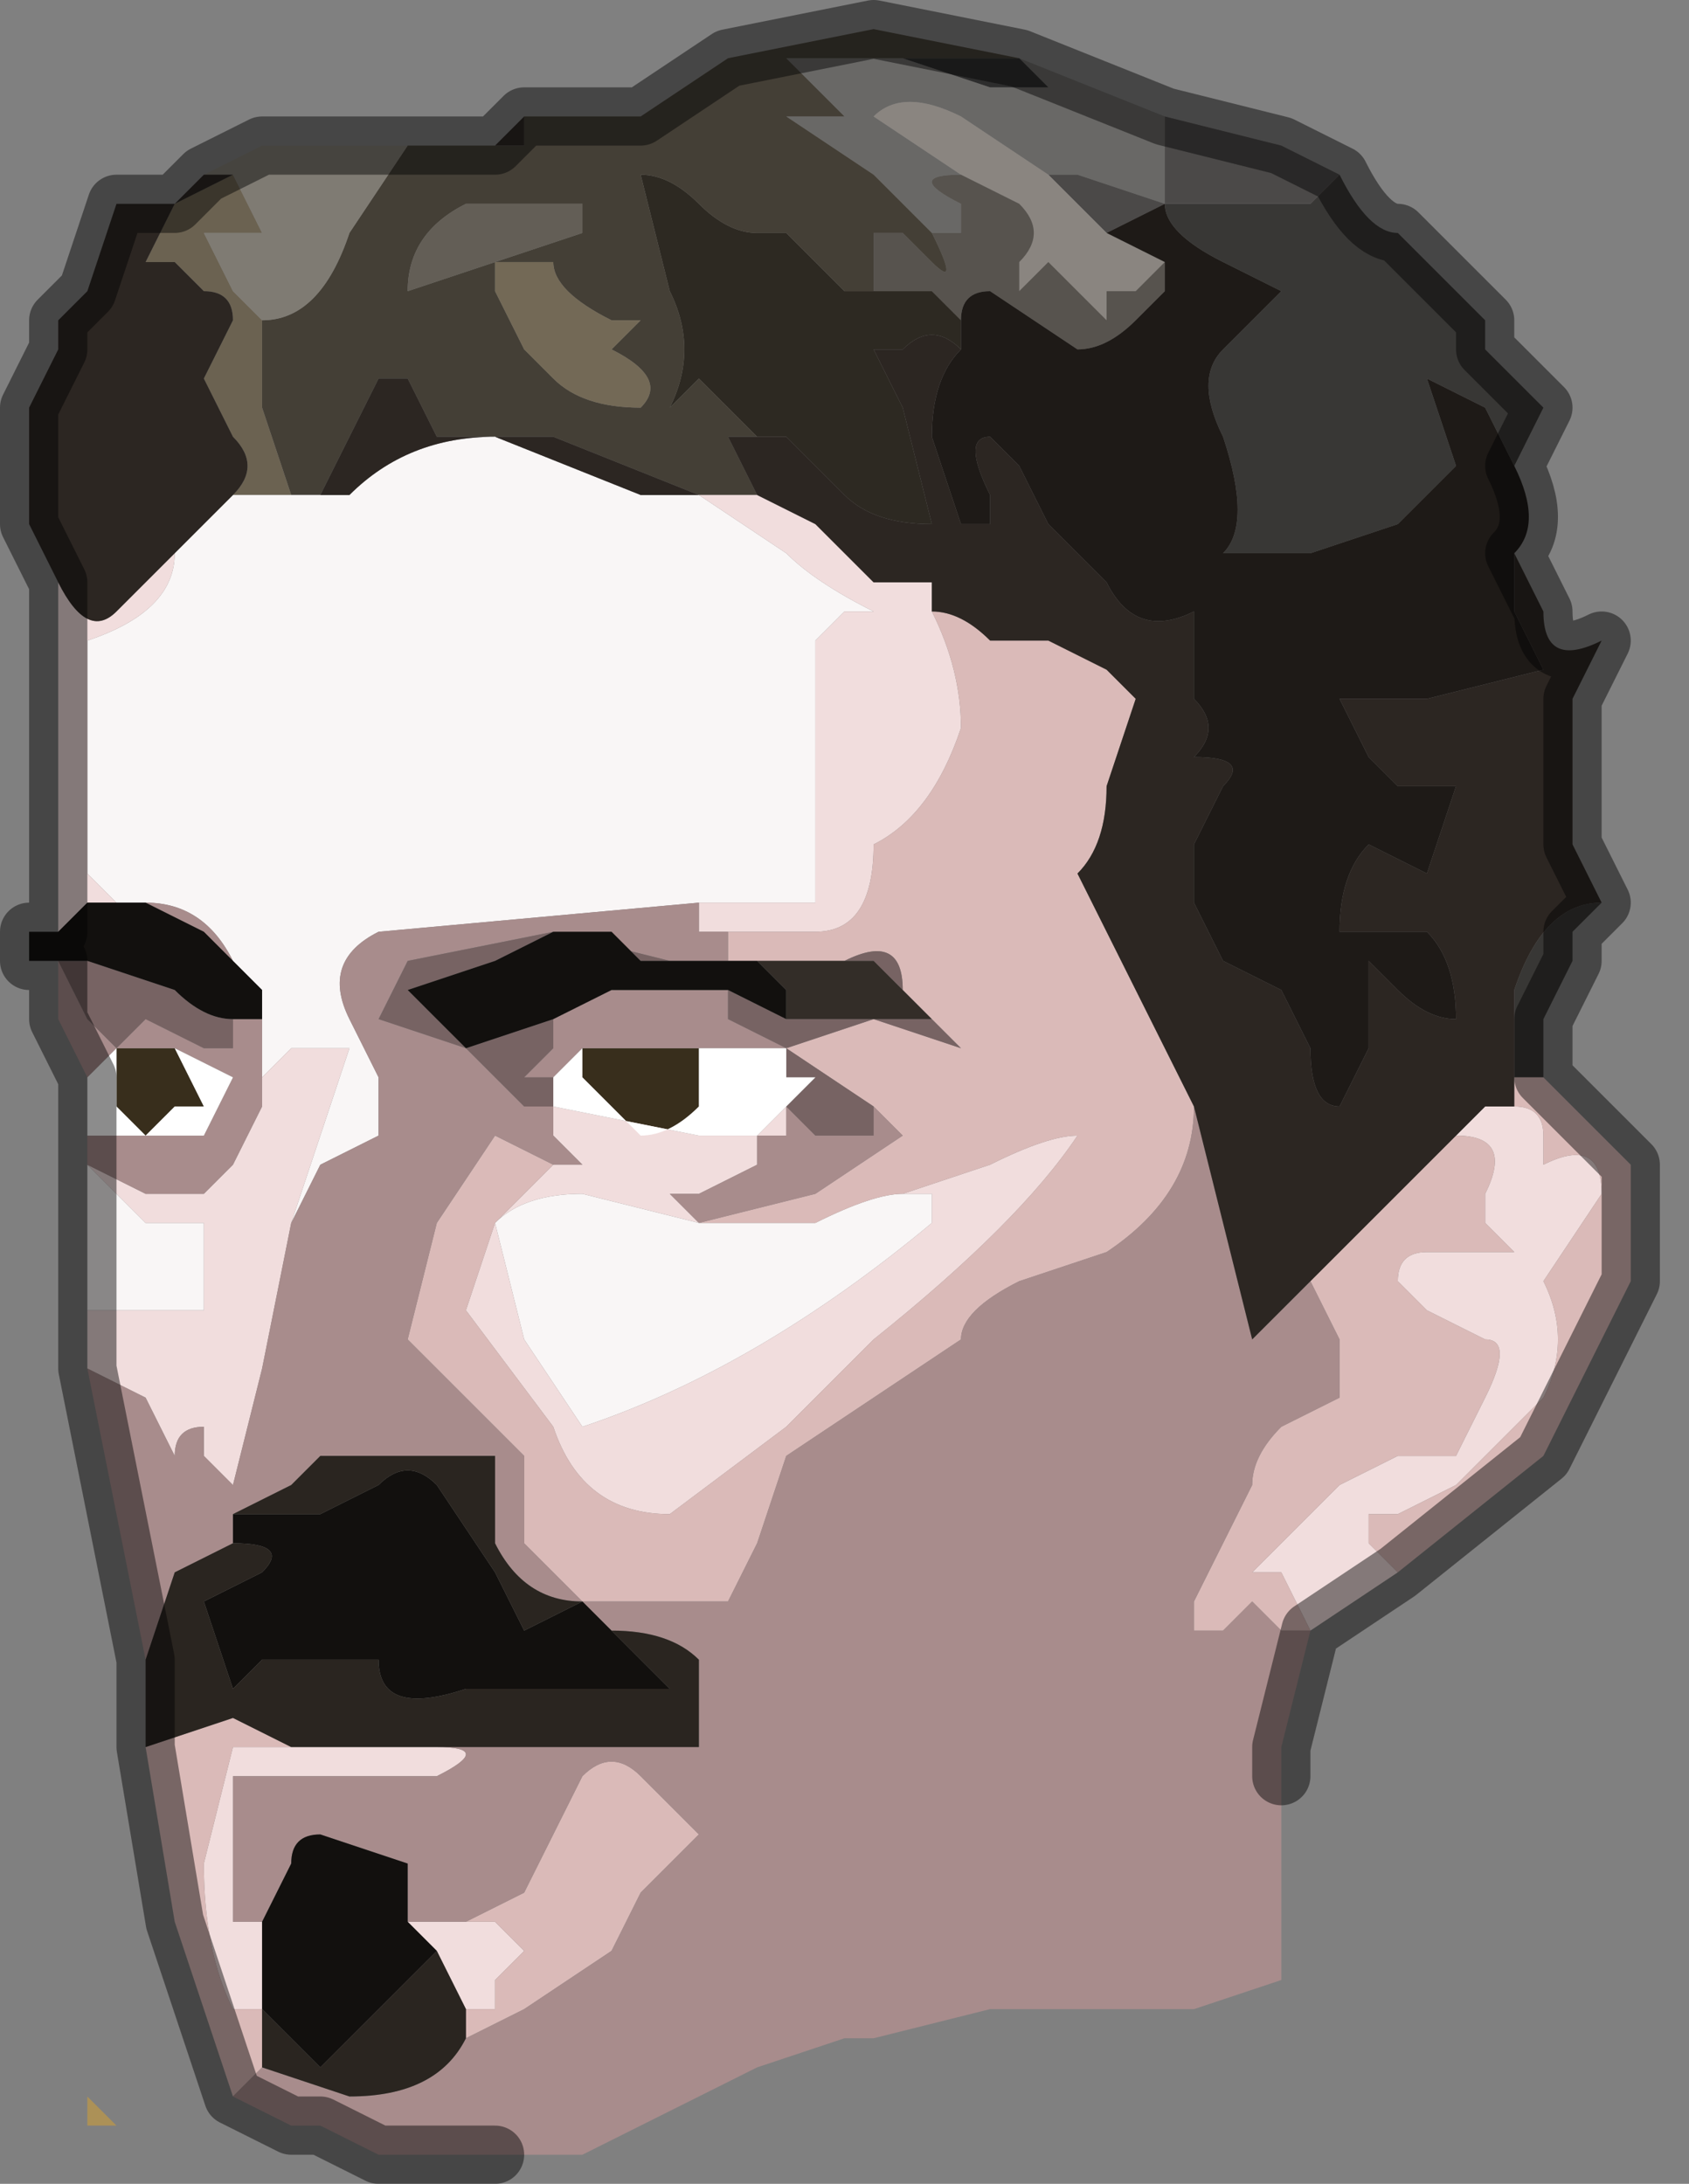 <?xml version="1.0" encoding="UTF-8" standalone="no"?>
<svg xmlns:xlink="http://www.w3.org/1999/xlink" height="3.75px" width="2.9px" xmlns="http://www.w3.org/2000/svg">
  <rect width="100%" height="100%" fill="#808080" stroke="none"/>
  <g transform="matrix(1.0, 0.0, 0.0, 1.0, 1.2, 1.9)">
    <path d="M0.8 -1.55 L0.95 -1.55 1.05 -1.55 1.1 -1.6 Q1.15 -1.5 1.2 -1.5 L1.35 -1.35 1.35 -1.3 1.4 -1.25 1.45 -1.2 1.4 -1.1 1.35 -1.2 1.25 -1.25 1.3 -1.1 1.2 -1.0 1.05 -0.95 0.9 -0.95 Q0.95 -1.0 0.9 -1.15 0.85 -1.25 0.9 -1.3 L0.95 -1.35 1.0 -1.4 0.9 -1.45 Q0.8 -1.5 0.8 -1.55 M1.4 -0.05 L1.4 -0.2 Q1.45 -0.35 1.55 -0.35 L1.5 -0.3 1.5 -0.25 1.45 -0.15 Q1.45 -0.1 1.45 -0.05 L1.4 -0.05" fill="#383735" fill-rule="evenodd" stroke="none"/>
    <path d="M0.8 -1.7 L0.8 -1.55 0.65 -1.6 0.6 -1.6 0.45 -1.7 Q0.35 -1.75 0.3 -1.7 L0.45 -1.6 Q0.35 -1.6 0.45 -1.55 L0.45 -1.5 0.4 -1.5 0.3 -1.6 0.15 -1.7 0.2 -1.7 0.25 -1.7 0.15 -1.8 0.25 -1.8 0.35 -1.8 0.5 -1.75 0.65 -1.75 0.6 -1.75 0.55 -1.8 0.55 -1.8 0.8 -1.7" fill="#696866" fill-rule="evenodd" stroke="none"/>
    <path d="M0.55 -1.8 L0.6 -1.75 0.65 -1.75 0.5 -1.75 0.35 -1.8 0.55 -1.8" fill="#2d2d2d" fill-rule="evenodd" stroke="none"/>
    <path d="M1.1 -1.6 L1.05 -1.55 0.95 -1.55 0.8 -1.55 0.8 -1.7 1.0 -1.65 1.1 -1.6 M0.6 -1.6 L0.65 -1.6 0.8 -1.55 0.7 -1.5 0.6 -1.6" fill="#4b4948" fill-rule="evenodd" stroke="none"/>
    <path d="M0.6 -1.6 L0.7 -1.5 0.8 -1.45 0.75 -1.4 Q0.7 -1.4 0.7 -1.4 0.7 -1.3 0.7 -1.35 L0.6 -1.45 0.55 -1.4 Q0.55 -1.45 0.55 -1.45 0.6 -1.5 0.55 -1.55 L0.45 -1.6 0.3 -1.7 Q0.35 -1.75 0.45 -1.7 L0.6 -1.6" fill="#8a8580" fill-rule="evenodd" stroke="none"/>
    <path d="M0.4 -1.5 L0.45 -1.5 0.45 -1.55 Q0.35 -1.6 0.45 -1.6 L0.55 -1.55 Q0.6 -1.5 0.55 -1.45 0.55 -1.45 0.55 -1.4 L0.6 -1.45 0.7 -1.35 Q0.7 -1.3 0.7 -1.4 0.7 -1.4 0.75 -1.4 L0.8 -1.45 0.8 -1.4 0.75 -1.35 Q0.7 -1.3 0.65 -1.3 L0.5 -1.4 Q0.45 -1.4 0.45 -1.35 L0.4 -1.4 0.3 -1.4 0.3 -1.5 0.35 -1.5 0.4 -1.45 Q0.45 -1.4 0.4 -1.5" fill="#57534e" fill-rule="evenodd" stroke="none"/>
    <path d="M0.1 -1.15 L0.0 -1.25 -0.05 -1.2 Q0.0 -1.3 -0.05 -1.4 L-0.1 -1.6 Q-0.05 -1.6 0.0 -1.55 0.05 -1.5 0.1 -1.5 L0.15 -1.5 0.2 -1.45 0.25 -1.4 0.3 -1.4 0.4 -1.4 0.45 -1.35 0.45 -1.3 Q0.4 -1.35 0.35 -1.3 L0.3 -1.3 0.35 -1.2 0.4 -1.0 Q0.3 -1.0 0.25 -1.05 L0.15 -1.15 Q0.15 -1.15 0.1 -1.15" fill="#2d2922" fill-rule="evenodd" stroke="none"/>
    <path d="M1.6 0.1 L1.6 0.3 1.6 0.1" fill="#ac8e51" fill-rule="evenodd" stroke="none"/>
    <path d="M0.55 -1.8 L0.35 -1.8 0.25 -1.8 0.15 -1.8 0.25 -1.7 0.2 -1.7 0.15 -1.7 0.3 -1.6 0.4 -1.5 Q0.45 -1.4 0.4 -1.45 L0.35 -1.5 0.3 -1.5 0.3 -1.4 0.25 -1.4 0.2 -1.45 0.15 -1.5 0.1 -1.5 Q0.05 -1.5 0.0 -1.55 -0.05 -1.6 -0.1 -1.6 L-0.05 -1.4 Q0.0 -1.3 -0.05 -1.2 L0.0 -1.25 0.1 -1.15 0.05 -1.15 0.1 -1.05 0.0 -1.05 -0.25 -1.15 -0.45 -1.15 -0.5 -1.25 -0.55 -1.25 -0.6 -1.15 -0.65 -1.05 -0.7 -1.05 -0.75 -1.2 -0.75 -1.35 Q-0.65 -1.35 -0.6 -1.5 L-0.5 -1.65 -0.4 -1.65 -0.35 -1.65 -0.3 -1.65 -0.3 -1.7 -0.1 -1.7 0.05 -1.8 0.3 -1.85 0.55 -1.8 0.55 -1.8 M-0.3 -1.3 L-0.25 -1.25 Q-0.2 -1.2 -0.1 -1.2 -0.05 -1.25 -0.15 -1.3 L-0.2 -1.3 -0.15 -1.3 -0.1 -1.35 -0.15 -1.35 Q-0.25 -1.4 -0.25 -1.45 L-0.35 -1.45 -0.35 -1.4 -0.3 -1.3 M-0.4 -1.55 Q-0.5 -1.5 -0.5 -1.4 L-0.2 -1.5 -0.2 -1.55 -0.4 -1.55" fill="#443f36" fill-rule="evenodd" stroke="none"/>
    <path d="M-0.4 -1.55 L-0.2 -1.55 -0.2 -1.5 -0.5 -1.4 Q-0.5 -1.5 -0.4 -1.55" fill="#635e56" fill-rule="evenodd" stroke="none"/>
    <path d="M-0.3 -1.3 L-0.35 -1.4 -0.35 -1.45 -0.25 -1.45 Q-0.25 -1.4 -0.15 -1.35 L-0.1 -1.35 -0.15 -1.3 -0.2 -1.3 -0.15 -1.3 Q-0.05 -1.25 -0.1 -1.2 -0.2 -1.2 -0.25 -1.25 L-0.3 -1.3" fill="#736956" fill-rule="evenodd" stroke="none"/>
    <path d="M-0.75 -1.35 L-0.75 -1.2 -0.7 -1.05 -0.8 -1.05 Q-0.75 -1.1 -0.8 -1.15 L-0.85 -1.25 -0.8 -1.35 Q-0.8 -1.4 -0.85 -1.4 L-0.9 -1.45 -0.95 -1.45 -0.9 -1.55 -0.8 -1.6 -0.75 -1.5 -0.85 -1.5 -0.8 -1.4 -0.75 -1.35" fill="#6b6251" fill-rule="evenodd" stroke="none"/>
    <path d="M-0.5 -1.65 L-0.6 -1.5 Q-0.65 -1.35 -0.75 -1.35 L-0.8 -1.4 -0.85 -1.5 -0.75 -1.5 -0.8 -1.6 -0.8 -1.6 -0.85 -1.6 -0.75 -1.65 -0.65 -1.65 -0.5 -1.65" fill="#7f7b73" fill-rule="evenodd" stroke="none"/>
    <path d="M-1.1 -0.15 L-1.1 -0.25 -1.1 -0.15 M-1.1 -0.25 L-1.1 -0.25" fill="#b59656" fill-rule="evenodd" stroke="none"/>
    <path d="M-0.2 -0.1 L-0.05 -0.1 0.0 -0.1 0.0 -0.05 0.0 0.0 0.0 0.0 Q-0.05 0.05 -0.1 0.05 L-0.15 0.0 -0.2 -0.05 -0.2 -0.1 M-1.0 -0.1 L-1.0 -0.1 -0.9 -0.1 -0.9 -0.1 -0.85 0.0 -0.85 0.0 -0.9 0.0 -0.95 0.05 -0.95 0.05 -1.0 0.0 -1.0 -0.05 -1.0 -0.1" fill="#382e1c" fill-rule="evenodd" stroke="none"/>
    <path d="M-0.7 1.75 L-0.7 1.75 -0.7 1.75 -0.7 1.75" fill="#e0c58e" fill-rule="evenodd" stroke="none"/>
    <path d="M-0.65 1.75 L-0.7 1.75 -0.7 1.75 -0.65 1.75 M-0.7 1.75 L-0.7 1.75" fill="#776d58" fill-rule="evenodd" stroke="none"/>
    <path d="M-1.05 1.75 L-1.05 1.7 -1.0 1.75 -1.05 1.75" fill="#ac9157" fill-rule="evenodd" stroke="none"/>
    <path d="M-0.7 -1.05 L-0.65 -1.05 -0.6 -1.05 Q-0.5 -1.15 -0.35 -1.15 L-0.1 -1.05 0.0 -1.05 0.15 -0.95 Q0.2 -0.9 0.3 -0.85 L0.25 -0.85 0.2 -0.8 0.2 -0.35 Q0.15 -0.35 0.1 -0.35 L0.0 -0.35 -0.55 -0.3 Q-0.65 -0.25 -0.6 -0.15 L-0.55 -0.05 -0.55 0.05 -0.65 0.1 -0.7 0.2 -0.65 0.05 -0.6 -0.1 -0.7 -0.1 -0.75 -0.05 -0.75 -0.15 -0.75 -0.2 -0.8 -0.25 Q-0.85 -0.35 -0.95 -0.35 L-0.95 -0.35 -1.0 -0.35 -1.0 -0.35 -1.05 -0.4 -1.05 -0.55 -1.05 -0.7 -1.05 -0.8 Q-0.9 -0.85 -0.9 -0.95 L-0.8 -1.05 -0.7 -1.05 M0.0 0.2 L0.2 0.2 Q0.3 0.15 0.35 0.15 L0.4 0.15 0.4 0.2 Q0.1 0.45 -0.2 0.55 L-0.3 0.4 -0.35 0.2 Q-0.3 0.15 -0.2 0.15 L0.0 0.2 0.0 0.2 M-1.05 0.35 L-1.05 0.1 -0.95 0.2 -0.85 0.2 -0.85 0.35 -0.95 0.35 -1.0 0.35 Q-1.05 0.35 -1.05 0.35" fill="#f9f6f6" fill-rule="evenodd" stroke="none"/>
    <path d="M0.0 -1.05 L0.1 -1.05 0.2 -1.0 0.3 -0.9 0.4 -0.9 0.4 -0.85 Q0.45 -0.75 0.45 -0.65 0.4 -0.5 0.3 -0.45 0.3 -0.3 0.2 -0.3 L0.0 -0.3 0.0 -0.35 0.1 -0.35 Q0.15 -0.35 0.2 -0.35 L0.2 -0.8 0.25 -0.85 0.3 -0.85 Q0.2 -0.9 0.15 -0.95 L0.0 -1.05 M1.3 0.05 Q1.3 0.05 1.35 0.0 L1.4 0.0 Q1.45 0.0 1.45 0.05 L1.45 0.1 Q1.55 0.05 1.55 0.15 L1.45 0.3 Q1.5 0.4 1.45 0.5 L1.3 0.65 1.2 0.7 Q1.1 0.7 1.15 0.7 L1.15 0.75 1.2 0.8 1.05 0.9 1.0 0.8 0.95 0.8 1.0 0.75 1.05 0.7 1.1 0.65 1.2 0.6 1.3 0.6 1.35 0.5 Q1.4 0.4 1.35 0.4 L1.25 0.35 1.2 0.3 Q1.2 0.25 1.25 0.25 L1.3 0.25 1.4 0.25 1.35 0.2 1.35 0.15 Q1.4 0.05 1.3 0.05 M0.35 0.15 L0.5 0.1 Q0.6 0.05 0.65 0.05 0.55 0.2 0.3 0.4 L0.15 0.55 -0.05 0.7 Q-0.2 0.7 -0.25 0.55 L-0.4 0.35 -0.35 0.2 -0.25 0.1 -0.2 0.1 -0.2 0.1 -0.25 0.05 -0.25 0.0 0.0 0.05 0.1 0.05 0.15 0.0 0.15 0.0 0.15 0.05 0.1 0.05 0.1 0.1 0.0 0.15 -0.05 0.15 -0.05 0.15 0.0 0.2 -0.2 0.15 Q-0.3 0.15 -0.35 0.2 L-0.3 0.4 -0.2 0.55 Q0.1 0.45 0.4 0.2 L0.4 0.15 0.35 0.15 M-1.05 0.45 L-1.05 0.35 Q-1.05 0.35 -1.0 0.35 L-0.95 0.35 -0.85 0.35 -0.85 0.2 -0.95 0.2 -1.05 0.1 -0.95 0.15 -0.85 0.15 -0.85 0.15 -0.8 0.1 -0.75 0.0 -0.75 -0.05 -0.7 -0.1 -0.6 -0.1 -0.65 0.05 -0.7 0.2 -0.7 0.2 -0.75 0.45 -0.8 0.65 -0.85 0.6 Q-0.85 0.55 -0.85 0.55 -0.9 0.55 -0.9 0.6 L-0.95 0.5 -1.05 0.45 M-1.1 -0.7 L-1.1 -0.9 Q-1.05 -0.8 -1.0 -0.85 L-0.9 -0.95 Q-0.9 -0.85 -1.05 -0.8 L-1.05 -0.7 -1.05 -0.55 -1.05 -0.4 -1.0 -0.35 -1.05 -0.35 -1.1 -0.3 -1.1 -0.7 M-0.7 1.1 L-0.6 1.1 -0.55 1.1 -0.45 1.1 Q-0.35 1.1 -0.45 1.15 L-0.45 1.15 -0.8 1.15 Q-0.8 1.25 -0.8 1.4 L-0.75 1.4 -0.75 1.4 -0.75 1.45 -0.75 1.55 -0.75 1.55 -0.8 1.55 Q-0.85 1.45 -0.85 1.3 L-0.8 1.1 -0.7 1.1 M-0.75 1.55 L-0.75 1.55 M-0.5 1.4 L-0.45 1.4 -0.45 1.4 -0.4 1.4 -0.35 1.4 -0.3 1.45 -0.35 1.5 -0.35 1.55 -0.4 1.55 -0.45 1.45 -0.5 1.4" fill="#f1dddd" fill-rule="evenodd" stroke="none"/>
    <path d="M0.4 -0.85 Q0.45 -0.85 0.5 -0.8 L0.6 -0.8 0.7 -0.75 0.75 -0.7 0.7 -0.55 Q0.7 -0.45 0.65 -0.4 L0.7 -0.3 0.75 -0.2 0.8 -0.1 0.85 0.0 Q0.85 0.15 0.7 0.25 L0.55 0.3 Q0.45 0.35 0.45 0.4 L0.3 0.5 0.15 0.6 0.1 0.75 0.05 0.85 -0.2 0.85 -0.3 0.75 -0.3 0.6 -0.4 0.5 -0.5 0.4 -0.45 0.2 -0.35 0.05 -0.25 0.1 -0.35 0.2 -0.4 0.35 -0.25 0.55 Q-0.2 0.7 -0.05 0.7 L0.15 0.55 0.3 0.4 Q0.55 0.2 0.65 0.05 0.6 0.05 0.5 0.1 L0.35 0.15 Q0.3 0.15 0.2 0.2 L0.0 0.2 0.2 0.15 0.35 0.05 0.3 0.0 0.15 -0.1 0.3 -0.15 0.45 -0.1 0.4 -0.15 0.35 -0.2 Q0.35 -0.3 0.25 -0.25 L0.25 -0.25 0.2 -0.25 0.15 -0.25 0.1 -0.25 0.1 -0.25 0.05 -0.25 0.05 -0.3 0.0 -0.3 0.2 -0.3 Q0.3 -0.3 0.3 -0.45 0.4 -0.5 0.45 -0.65 0.45 -0.75 0.4 -0.85 M1.05 0.3 L1.2 0.15 1.3 0.05 Q1.4 0.05 1.35 0.15 L1.35 0.2 1.4 0.25 1.3 0.25 1.25 0.25 Q1.2 0.25 1.2 0.3 L1.25 0.35 1.35 0.4 Q1.4 0.4 1.35 0.5 L1.3 0.6 1.2 0.6 1.1 0.65 1.05 0.7 1.0 0.75 0.95 0.8 1.0 0.8 1.05 0.9 1.0 0.9 0.95 0.85 0.9 0.9 0.85 0.9 0.85 0.85 0.95 0.65 Q0.95 0.6 1.0 0.55 L1.1 0.5 1.1 0.4 1.05 0.3 M1.4 0.0 L1.4 -0.05 1.45 -0.05 1.5 0.0 1.55 0.05 1.6 0.1 1.6 0.3 1.45 0.6 1.2 0.8 1.15 0.75 1.15 0.7 Q1.1 0.7 1.2 0.7 L1.3 0.65 1.45 0.5 Q1.5 0.4 1.45 0.3 L1.55 0.15 Q1.55 0.05 1.45 0.1 L1.45 0.05 Q1.45 0.0 1.4 0.0 M0.4 -0.15 L0.4 -0.15 M-0.2 0.85 L-0.2 0.85 M-0.8 1.7 L-0.9 1.4 -0.95 1.1 -0.8 1.05 -0.7 1.1 -0.8 1.1 -0.85 1.3 Q-0.85 1.45 -0.8 1.55 L-0.75 1.55 -0.75 1.55 -0.75 1.55 -0.75 1.65 -0.8 1.7 M-0.4 1.4 L-0.3 1.35 -0.25 1.25 -0.2 1.15 Q-0.15 1.1 -0.1 1.15 L0.0 1.25 -0.1 1.35 -0.15 1.45 -0.3 1.55 -0.4 1.6 -0.4 1.55 -0.35 1.55 -0.35 1.5 -0.3 1.45 -0.35 1.4 -0.4 1.4" fill="#dabab8" fill-rule="evenodd" stroke="none"/>
    <path d="M0.85 0.0 L0.9 0.2 0.95 0.4 1.0 0.35 1.05 0.3 1.1 0.4 1.1 0.5 1.0 0.55 Q0.95 0.6 0.95 0.65 L0.85 0.85 0.85 0.9 0.9 0.9 0.95 0.85 1.0 0.9 1.05 0.9 1.0 1.1 1.0 1.15 1.0 1.5 0.85 1.55 0.7 1.55 0.5 1.55 0.3 1.6 0.25 1.6 0.1 1.65 -0.1 1.75 -0.2 1.8 -0.35 1.8 -0.35 1.8 -0.45 1.8 -0.55 1.8 -0.65 1.75 -0.7 1.75 -0.7 1.75 -0.8 1.7 -0.75 1.65 -0.6 1.7 Q-0.45 1.7 -0.4 1.6 L-0.3 1.55 -0.15 1.45 -0.1 1.35 0.0 1.25 -0.1 1.15 Q-0.15 1.1 -0.2 1.15 L-0.25 1.25 -0.3 1.35 -0.4 1.4 -0.45 1.4 -0.45 1.4 -0.5 1.4 -0.5 1.3 -0.65 1.25 Q-0.7 1.25 -0.7 1.3 L-0.75 1.4 -0.75 1.4 -0.8 1.4 Q-0.8 1.25 -0.8 1.15 L-0.45 1.15 -0.45 1.15 Q-0.35 1.1 -0.45 1.1 L-0.55 1.1 -0.3 1.1 0.0 1.1 0.0 0.95 Q-0.05 0.9 -0.15 0.9 L-0.2 0.85 0.05 0.85 0.1 0.75 0.15 0.6 0.3 0.5 0.45 0.4 Q0.45 0.35 0.55 0.3 L0.7 0.25 Q0.85 0.15 0.85 0.0 M0.0 -0.35 L0.0 -0.3 0.05 -0.3 0.05 -0.25 0.0 -0.25 -0.05 -0.25 -0.05 -0.25 -0.25 -0.3 -0.5 -0.25 -0.55 -0.15 -0.4 -0.1 -0.3 0.0 -0.25 0.0 -0.25 0.05 -0.2 0.1 -0.2 0.1 -0.25 0.1 -0.35 0.05 -0.45 0.2 -0.5 0.4 -0.4 0.5 -0.3 0.6 -0.3 0.75 -0.2 0.85 -0.2 0.85 Q-0.3 0.85 -0.35 0.75 L-0.35 0.6 -0.5 0.6 -0.65 0.6 -0.7 0.65 -0.8 0.7 -0.8 0.75 -0.8 0.75 -0.9 0.8 -0.95 0.95 -1.05 0.45 -0.95 0.5 -0.9 0.6 Q-0.9 0.55 -0.85 0.55 -0.85 0.55 -0.85 0.6 L-0.8 0.65 -0.75 0.45 -0.7 0.2 -0.7 0.2 -0.65 0.1 -0.55 0.05 -0.55 -0.05 -0.6 -0.15 Q-0.65 -0.25 -0.55 -0.3 L0.0 -0.35 M0.3 0.0 L0.35 0.05 0.2 0.15 0.0 0.2 -0.05 0.15 -0.05 0.15 0.0 0.15 0.1 0.1 0.1 0.05 0.15 0.05 0.15 0.0 0.2 0.05 0.3 0.05 0.3 0.0 M0.05 -0.2 L0.05 -0.15 0.15 -0.1 0.15 -0.05 0.15 -0.1 0.0 -0.1 -0.05 -0.1 -0.2 -0.1 -0.25 -0.05 -0.25 -0.05 -0.3 -0.05 -0.25 -0.1 -0.25 -0.15 -0.25 -0.15 -0.15 -0.2 0.05 -0.2 M-1.05 0.1 L-1.05 0.05 -1.05 0.05 -0.95 0.05 -0.85 0.05 -0.8 -0.05 -0.8 -0.05 -0.9 -0.1 -0.9 -0.1 -0.9 -0.1 -1.0 -0.1 -1.0 -0.1 -1.0 -0.1 -0.95 -0.15 -0.85 -0.1 -0.8 -0.1 -0.75 -0.1 -0.8 -0.1 -0.8 -0.15 -0.8 -0.15 -0.75 -0.15 -0.75 -0.05 -0.75 0.0 -0.8 0.1 -0.85 0.15 -0.85 0.15 -0.95 0.15 -1.05 0.1 M-1.05 -0.05 L-1.05 -0.05 -1.1 -0.15 -1.1 -0.25 -1.1 -0.25 -1.05 -0.15 -1.0 -0.1 -1.0 -0.1 -1.05 -0.05 -1.05 -0.05 M0.0 0.2 L0.0 0.2 M-0.95 -0.35 L-0.95 -0.35 Q-0.85 -0.35 -0.8 -0.25 L-0.85 -0.3 -0.95 -0.35 M-0.7 1.75 L-0.7 1.75" fill="#a88c8c" fill-rule="evenodd" stroke="none"/>
    <path d="M0.1 -1.15 Q0.15 -1.15 0.15 -1.15 L0.25 -1.05 Q0.3 -1.0 0.4 -1.0 L0.35 -1.2 0.3 -1.3 0.35 -1.3 Q0.4 -1.35 0.45 -1.3 L0.45 -1.3 Q0.4 -1.25 0.4 -1.15 L0.45 -1.0 0.5 -1.0 0.5 -1.05 Q0.45 -1.15 0.5 -1.15 L0.55 -1.1 0.6 -1.0 0.65 -0.95 0.7 -0.9 Q0.75 -0.8 0.85 -0.85 L0.85 -0.7 Q0.9 -0.65 0.85 -0.6 L0.85 -0.6 Q0.95 -0.6 0.9 -0.55 L0.85 -0.45 0.85 -0.35 0.9 -0.25 1.0 -0.2 1.05 -0.1 Q1.05 0.0 1.1 0.0 L1.15 -0.1 1.15 -0.25 1.2 -0.2 Q1.25 -0.15 1.3 -0.15 1.3 -0.25 1.25 -0.3 L1.1 -0.3 Q1.1 -0.4 1.15 -0.45 L1.25 -0.4 1.3 -0.55 1.2 -0.55 1.15 -0.6 1.1 -0.7 1.25 -0.7 1.45 -0.75 1.4 -0.85 Q1.4 -0.9 1.4 -0.95 L1.45 -0.85 Q1.45 -0.75 1.55 -0.8 L1.5 -0.7 1.5 -0.6 1.5 -0.45 1.5 -0.45 1.55 -0.35 Q1.45 -0.35 1.4 -0.2 L1.4 -0.05 1.4 0.0 1.35 0.0 Q1.3 0.05 1.3 0.05 L1.2 0.15 1.05 0.3 1.0 0.35 0.95 0.4 0.9 0.2 0.85 0.0 0.8 -0.1 0.75 -0.2 0.7 -0.3 0.65 -0.4 Q0.7 -0.45 0.7 -0.55 L0.75 -0.7 0.7 -0.75 0.6 -0.8 0.5 -0.8 Q0.45 -0.85 0.4 -0.85 L0.4 -0.9 0.3 -0.9 0.2 -1.0 0.1 -1.05 0.05 -1.15 0.1 -1.15 M-0.3 -1.7 L-0.3 -1.65 -0.35 -1.65 -0.3 -1.7 M-0.4 -1.65 L-0.5 -1.65 -0.65 -1.65 -0.75 -1.65 -0.6 -1.65 -0.4 -1.65 M-0.65 -1.05 L-0.6 -1.15 -0.55 -1.25 -0.5 -1.25 -0.45 -1.15 -0.25 -1.15 0.0 -1.05 -0.1 -1.05 -0.35 -1.15 Q-0.5 -1.15 -0.6 -1.05 L-0.65 -1.05 M-1.1 -0.9 L-1.15 -1.0 -1.15 -1.2 -1.1 -1.3 -1.1 -1.35 -1.05 -1.4 -1.0 -1.55 -0.9 -1.55 -0.85 -1.6 -0.8 -1.6 -0.8 -1.6 -0.9 -1.55 -0.95 -1.45 -0.9 -1.45 -0.85 -1.4 Q-0.8 -1.4 -0.8 -1.35 L-0.85 -1.25 -0.8 -1.15 Q-0.75 -1.1 -0.8 -1.05 L-0.9 -0.95 -1.0 -0.85 Q-1.05 -0.8 -1.1 -0.9" fill="#2c2622" fill-rule="evenodd" stroke="none"/>
    <path d="M0.25 -0.25 Q0.35 -0.3 0.35 -0.2 L0.4 -0.15 0.45 -0.1 0.3 -0.15 0.15 -0.1 0.3 0.0 0.3 0.05 0.2 0.05 0.15 0.0 0.15 0.0 0.2 -0.05 0.15 -0.05 0.15 -0.1 0.05 -0.15 0.05 -0.2 0.15 -0.15 0.3 -0.15 0.4 -0.15 0.45 -0.15 0.4 -0.15 0.4 -0.15 0.35 -0.2 0.3 -0.25 0.25 -0.25 M-0.25 -0.15 L-0.25 -0.15 -0.25 -0.1 -0.3 -0.05 -0.25 -0.05 -0.25 -0.05 -0.3 -0.05 -0.25 -0.05 -0.25 0.0 -0.3 0.0 -0.4 -0.1 -0.55 -0.15 -0.5 -0.25 -0.25 -0.3 -0.05 -0.25 -0.1 -0.25 -0.15 -0.3 -0.25 -0.3 -0.35 -0.25 -0.5 -0.2 -0.45 -0.15 -0.4 -0.1 -0.25 -0.15 -0.25 -0.15 M0.1 -0.25 L0.15 -0.25 0.1 -0.25 0.1 -0.25 0.1 -0.25 M-1.1 -0.3 L-1.1 -0.7 -1.1 -0.3 -1.1 -0.3 M-1.1 -0.25 L-1.05 -0.25 -0.9 -0.2 Q-0.85 -0.15 -0.8 -0.15 L-0.8 -0.15 -0.8 -0.1 -0.75 -0.1 -0.8 -0.1 -0.85 -0.1 -0.95 -0.15 -1.0 -0.1 -1.0 -0.1 -1.05 -0.15 -1.1 -0.25" fill="#776363" fill-rule="evenodd" stroke="none"/>
    <path d="M0.1 -0.25 L0.15 -0.2 0.15 -0.15 0.05 -0.2 -0.15 -0.2 -0.25 -0.15 -0.25 -0.15 -0.4 -0.1 -0.45 -0.15 -0.5 -0.2 -0.35 -0.25 -0.25 -0.3 -0.15 -0.3 -0.1 -0.25 -0.05 -0.25 -0.05 -0.25 0.0 -0.25 0.05 -0.25 0.1 -0.25 0.1 -0.25 0.1 -0.25 M-1.1 -0.25 L-1.15 -0.25 -1.15 -0.3 -1.1 -0.3 -1.1 -0.3 -1.1 -0.3 -1.05 -0.35 -1.0 -0.35 -1.0 -0.35 -0.95 -0.35 -0.85 -0.3 -0.8 -0.25 -0.75 -0.2 -0.75 -0.15 -0.8 -0.15 -0.8 -0.15 -0.8 -0.15 Q-0.85 -0.15 -0.9 -0.2 L-1.05 -0.25 -1.1 -0.25 -1.1 -0.25 -1.1 -0.25 M-0.8 0.7 L-0.65 0.7 -0.55 0.65 Q-0.5 0.6 -0.45 0.65 L-0.35 0.8 -0.3 0.9 -0.2 0.85 -0.15 0.9 -0.05 1.0 -0.2 1.0 -0.4 1.0 Q-0.55 1.05 -0.55 0.95 L-0.65 0.95 -0.75 0.95 -0.8 1.0 -0.85 0.85 -0.75 0.8 Q-0.7 0.75 -0.8 0.75 L-0.8 0.7 M-0.75 1.55 L-0.75 1.55 -0.75 1.45 -0.75 1.4 -0.7 1.3 Q-0.7 1.25 -0.65 1.25 L-0.5 1.3 -0.5 1.4 -0.45 1.45 -0.5 1.5 -0.6 1.6 -0.6 1.6 -0.65 1.65 -0.75 1.55 -0.75 1.55" fill="#12100e" fill-rule="evenodd" stroke="none"/>
    <path d="M-0.25 -0.05 L-0.2 -0.1 -0.2 -0.05 -0.15 0.0 -0.1 0.05 Q-0.05 0.05 0.0 0.0 L0.0 0.0 0.0 -0.05 0.0 -0.1 0.15 -0.1 0.15 -0.05 0.2 -0.05 0.15 0.0 0.15 0.0 0.15 0.0 0.1 0.05 0.0 0.05 -0.25 0.0 -0.25 -0.05 -0.3 -0.05 -0.25 -0.05 M-1.05 0.05 L-1.05 -0.05 -1.05 -0.05 -1.0 -0.1 -1.0 -0.1 -1.0 -0.05 -1.0 0.0 -0.95 0.05 -0.95 0.05 -0.9 0.0 -0.85 0.0 -0.85 0.0 -0.9 -0.1 -0.9 -0.1 -0.8 -0.05 -0.8 -0.05 -0.85 0.05 -0.95 0.05 -1.05 0.05 -1.05 0.05" fill="#ffffff" fill-rule="evenodd" stroke="none"/>
    <path d="M0.7 -1.5 L0.8 -1.55 Q0.8 -1.5 0.9 -1.45 L1.0 -1.4 0.95 -1.35 0.9 -1.3 Q0.85 -1.25 0.9 -1.15 0.95 -1.0 0.9 -0.95 L1.05 -0.95 1.2 -1.0 1.3 -1.1 1.25 -1.25 1.35 -1.2 1.4 -1.1 Q1.45 -1.0 1.4 -0.95 1.4 -0.9 1.4 -0.85 L1.45 -0.75 1.25 -0.7 1.1 -0.7 1.15 -0.6 1.2 -0.55 1.3 -0.55 1.25 -0.4 1.15 -0.45 Q1.1 -0.4 1.1 -0.3 L1.25 -0.3 Q1.3 -0.25 1.3 -0.15 1.25 -0.15 1.2 -0.2 L1.15 -0.25 1.15 -0.1 1.1 0.0 Q1.05 0.0 1.05 -0.1 L1.0 -0.2 0.9 -0.25 0.85 -0.35 0.85 -0.45 0.9 -0.55 Q0.95 -0.6 0.85 -0.6 L0.85 -0.6 Q0.9 -0.65 0.85 -0.7 L0.85 -0.85 Q0.75 -0.8 0.7 -0.9 L0.65 -0.95 0.6 -1.0 0.55 -1.1 0.5 -1.15 Q0.45 -1.15 0.5 -1.05 L0.5 -1.0 0.45 -1.0 0.4 -1.15 Q0.4 -1.25 0.45 -1.3 L0.45 -1.3 0.45 -1.35 Q0.45 -1.4 0.5 -1.4 L0.65 -1.3 Q0.7 -1.3 0.75 -1.35 L0.8 -1.4 0.8 -1.45 0.7 -1.5" fill="#1e1a17" fill-rule="evenodd" stroke="none"/>
    <path d="M0.15 -0.25 L0.2 -0.25 0.25 -0.25 0.25 -0.25 0.3 -0.25 0.35 -0.2 0.4 -0.15 0.4 -0.15 0.4 -0.15 0.45 -0.15 0.4 -0.15 0.3 -0.15 0.15 -0.15 0.15 -0.2 0.1 -0.25 0.1 -0.25 0.15 -0.25" fill="#332d28" fill-rule="evenodd" stroke="none"/>
    <path d="M-0.2 0.85 L-0.2 0.85 -0.3 0.9 -0.35 0.8 -0.45 0.65 Q-0.5 0.6 -0.55 0.65 L-0.65 0.7 -0.8 0.7 -0.7 0.65 -0.65 0.6 -0.5 0.6 -0.35 0.6 -0.35 0.75 Q-0.3 0.85 -0.2 0.85 L-0.2 0.85 M-0.95 1.1 L-0.95 0.95 -0.9 0.8 -0.8 0.75 -0.8 0.75 Q-0.7 0.75 -0.75 0.8 L-0.85 0.85 -0.8 1.0 -0.75 0.95 -0.65 0.95 -0.55 0.95 Q-0.55 1.05 -0.4 1.0 L-0.2 1.0 -0.05 1.0 -0.15 0.9 Q-0.05 0.9 0.0 0.95 L0.0 1.1 -0.3 1.1 -0.55 1.1 -0.6 1.1 -0.7 1.1 -0.8 1.05 -0.95 1.1 M-0.75 1.55 L-0.75 1.45 -0.75 1.55 -0.65 1.65 -0.6 1.6 -0.6 1.6 -0.5 1.5 -0.45 1.45 -0.4 1.55 -0.4 1.6 Q-0.45 1.7 -0.6 1.7 L-0.75 1.65 -0.75 1.55" fill="#2a2520" fill-rule="evenodd" stroke="none"/>
    <path d="M1.1 -1.6 L1.0 -1.65 0.8 -1.7 0.55 -1.8 0.3 -1.85 0.05 -1.8 -0.1 -1.7 -0.3 -1.7 -0.35 -1.65 -0.4 -1.65 -0.6 -1.65 -0.75 -1.65 -0.85 -1.6 -0.9 -1.55 -1.0 -1.55 -1.05 -1.4 -1.1 -1.35 -1.1 -1.3 -1.15 -1.2 -1.15 -1.0 -1.1 -0.9 -1.1 -0.7 -1.1 -0.3 -1.1 -0.3 -1.15 -0.3 -1.15 -0.25 -1.1 -0.25 -1.1 -0.15 -1.05 -0.05 -1.05 -0.05 -1.05 0.05 -1.05 0.1 -1.05 0.35 -1.05 0.45 -0.95 0.95 -0.95 1.1 -0.9 1.4 -0.8 1.7 -0.7 1.75 -0.7 1.75 -0.65 1.75 -0.55 1.8 -0.45 1.8 -0.35 1.8 -0.35 1.8 M1.4 -1.1 L1.45 -1.2 1.4 -1.25 1.35 -1.3 1.35 -1.35 1.2 -1.5 Q1.15 -1.5 1.1 -1.6 M1.4 -0.95 Q1.45 -1.0 1.4 -1.1 M1.55 -0.35 L1.5 -0.45 1.5 -0.45 1.5 -0.6 1.5 -0.7 1.55 -0.8 Q1.45 -0.75 1.45 -0.85 L1.4 -0.95 M1.45 -0.05 Q1.45 -0.1 1.45 -0.15 L1.5 -0.25 1.5 -0.3 1.55 -0.35 M1.6 0.1 L1.55 0.05 1.5 0.0 1.45 -0.05 M1.6 0.3 L1.6 0.1 M1.6 0.3 L1.45 0.6 1.2 0.8 1.05 0.9 1.0 1.1 1.0 1.15" fill="none" stroke="#000000" stroke-linecap="round" stroke-linejoin="round" stroke-opacity="0.451" stroke-width="0.1"/>
  </g>
</svg>
